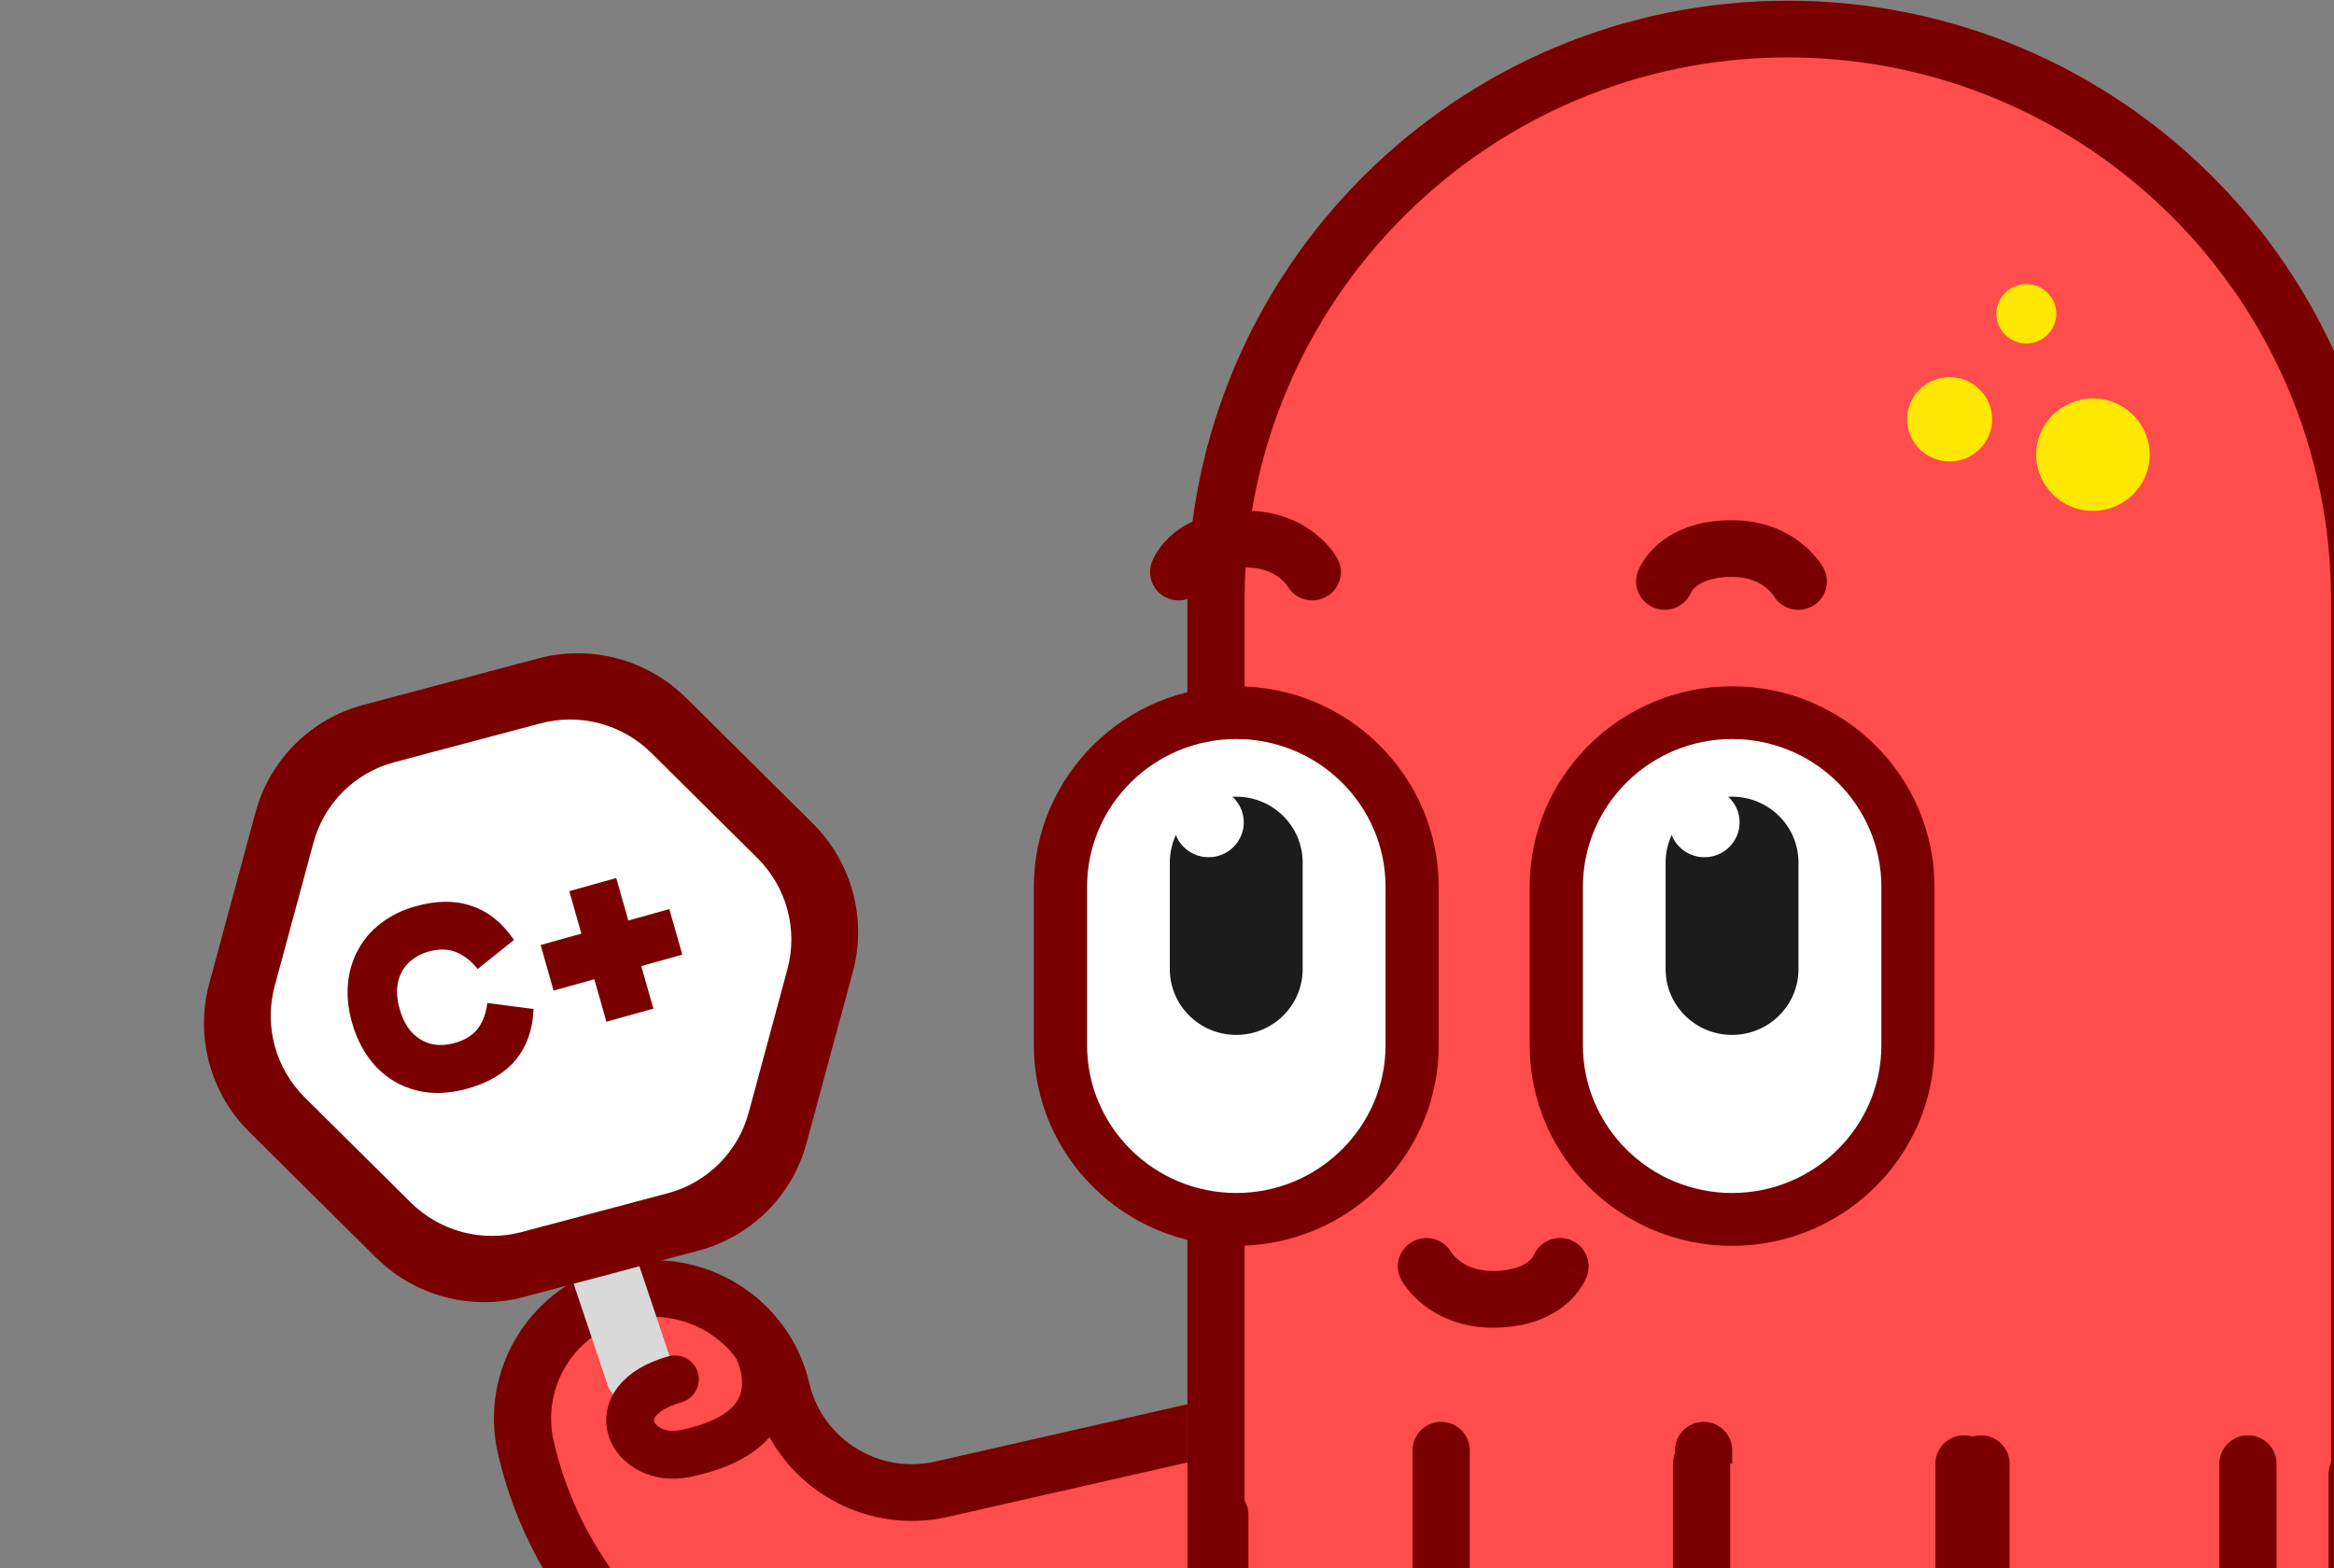 <svg width="122" height="82" viewBox="0 0 122 82" fill="none" xmlns="http://www.w3.org/2000/svg">
<rect x="0" y="0" width="122" height="82" fill="#808080" stroke="none"/>
<path d="M76.568 85.615L52.299 91.132C41.183 93.659 30.053 86.735 27.487 75.697C26.636 72.033 28.936 68.383 32.627 67.544C36.318 66.705 39.998 68.995 40.85 72.66C41.715 76.382 45.467 78.716 49.216 77.864L73.484 72.347" fill="#FF4C4C"/>
<path fill-rule="evenodd" clip-rule="evenodd" d="M74.941 72.017C74.755 71.219 73.953 70.72 73.149 70.902L48.881 76.419C45.937 77.088 42.987 75.254 42.307 72.33C41.27 67.867 36.787 65.078 32.293 66.1C27.798 67.122 24.996 71.566 26.033 76.029C28.784 87.865 40.716 95.288 52.636 92.578L76.905 87.061L76.233 84.17L51.965 89.687C41.652 92.031 31.324 85.607 28.945 75.367C28.279 72.501 30.078 69.647 32.964 68.991C35.851 68.335 38.73 70.125 39.396 72.992C40.446 77.512 45 80.345 49.553 79.31L73.821 73.793C74.625 73.611 75.126 72.815 74.941 72.017Z" fill="#7A0000"/>
<rect width="3.551" height="12.867" rx="1.775" transform="matrix(0.95 -0.313 0.318 0.948 28.237 61.914)" fill="#D9D9D9"/>
<path d="M39.543 70.357C40.254 71.766 40.964 74.937 35.844 75.994C33.004 76.58 31.298 73.246 35.278 72.118" stroke="#7A0000" stroke-width="2.5" stroke-linecap="round"/>
<path d="M42.479 43.048C44.526 45.077 45.327 48.043 44.578 50.815L42.157 59.773C41.415 62.518 39.264 64.657 36.511 65.388L27.373 67.816C24.62 68.547 21.679 67.761 19.652 65.751L13.037 59.193C10.99 57.164 10.188 54.199 10.938 51.427L13.359 42.468C14.101 39.723 16.251 37.584 19.005 36.853L28.142 34.425C30.896 33.694 33.837 34.48 35.863 36.49L42.479 43.048Z" fill="#7A0000"/>
<path d="M39.584 44.858C41.119 46.379 41.72 48.603 41.158 50.682L39.132 58.18C38.575 60.239 36.962 61.843 34.897 62.391L27.259 64.42C25.194 64.969 22.988 64.379 21.468 62.872L15.932 57.383C14.397 55.861 13.796 53.637 14.358 51.559L16.384 44.061C16.94 42.002 18.553 40.398 20.618 39.85L28.256 37.821C30.321 37.272 32.527 37.862 34.047 39.369L39.584 44.858Z" fill="white"/>
<path d="M24.446 56.916C23.475 57.188 22.581 57.219 21.765 57.011C20.95 56.803 20.252 56.397 19.673 55.793C19.091 55.181 18.666 54.403 18.398 53.46C18.199 52.76 18.129 52.087 18.188 51.44C18.247 50.794 18.423 50.202 18.716 49.664C19.007 49.118 19.409 48.652 19.92 48.267C20.429 47.873 21.034 47.578 21.735 47.382C22.832 47.076 23.811 47.073 24.673 47.375C25.533 47.668 26.264 48.258 26.865 49.147L24.968 50.665C24.624 50.238 24.244 49.942 23.828 49.777C23.412 49.612 22.939 49.604 22.409 49.752C21.978 49.873 21.622 50.074 21.343 50.355C21.064 50.637 20.881 50.983 20.795 51.395C20.717 51.804 20.75 52.26 20.893 52.763C21.036 53.266 21.248 53.672 21.53 53.981C21.821 54.287 22.159 54.488 22.546 54.584C22.929 54.67 23.337 54.653 23.768 54.533C24.299 54.385 24.699 54.137 24.969 53.79C25.236 53.434 25.405 52.985 25.474 52.443L27.891 52.756C27.846 53.825 27.535 54.711 26.959 55.415C26.38 56.109 25.542 56.61 24.446 56.916ZM31.698 53.422L29.758 46.594L32.212 45.908L34.153 52.736L31.698 53.422ZM28.936 51.795L28.259 49.411L34.987 47.532L35.665 49.915L28.936 51.795Z" fill="#7A0000"/>
<path d="M74.8 76.529V101.227C74.8 112.541 84.084 121.744 95.496 121.744C99.285 121.744 102.355 118.701 102.355 114.945C102.355 111.188 99.285 108.145 95.496 108.145C91.648 108.145 88.518 105.042 88.518 101.227V76.529" fill="#FF4C4C"/>
<path fill-rule="evenodd" clip-rule="evenodd" d="M74.801 75.047C75.626 75.047 76.296 75.711 76.296 76.529V101.227C76.296 111.723 84.91 120.263 95.497 120.263C98.46 120.263 100.861 117.882 100.861 114.945C100.861 112.007 98.46 109.626 95.497 109.626C90.823 109.626 87.025 105.861 87.025 101.227V76.529C87.025 75.711 87.694 75.047 88.519 75.047C89.344 75.047 90.013 75.711 90.013 76.529V101.227C90.013 104.224 92.474 106.663 95.497 106.663C100.111 106.663 103.85 110.37 103.85 114.945C103.85 119.519 100.111 123.226 95.497 123.226C83.26 123.226 73.307 113.359 73.307 101.227V76.529C73.307 75.711 73.976 75.047 74.801 75.047Z" fill="#7A0000"/>
<path d="M93.449 0.037C76.128 0.037 62.067 14.079 62.067 31.377V85.967H124.834L124.834 31.381C124.834 14.083 110.77 0.037 93.449 0.037Z" fill="#FF4C4C"/>
<path fill-rule="evenodd" clip-rule="evenodd" d="M65.056 31.377C65.056 15.695 77.8 3 93.449 3C109.098 3 121.845 15.699 121.845 31.381V83.004H65.056V31.377ZM62.067 31.377C62.067 14.079 76.128 0.037 93.449 0.037C110.77 0.037 124.834 14.083 124.834 31.381V85.967H62.067V31.377Z" fill="#7A0000"/>
<path d="M64.619 63.163C69.354 63.163 73.209 59.346 73.209 54.651V46.374C73.209 41.68 69.358 37.858 64.619 37.858C59.88 37.858 56.033 41.676 56.033 46.374V54.651C56.033 59.346 59.884 63.163 64.619 63.163Z" fill="white"/>
<path fill-rule="evenodd" clip-rule="evenodd" d="M64.62 65.139C70.454 65.139 75.202 60.438 75.202 54.651V46.374C75.202 40.59 70.46 35.883 64.62 35.883C58.779 35.883 54.041 40.586 54.041 46.374V54.651C54.041 60.437 58.784 65.139 64.62 65.139ZM73.21 54.651C73.21 59.346 69.355 63.164 64.62 63.164C59.885 63.164 56.033 59.346 56.033 54.651V46.374C56.033 41.676 59.88 37.858 64.62 37.858C69.359 37.858 73.21 41.68 73.21 46.374V54.651Z" fill="#7A0000"/>
<path d="M64.619 38.64C60.318 38.64 56.822 42.11 56.822 46.37V54.648C56.822 58.911 60.322 62.377 64.623 62.377C68.924 62.377 72.424 58.907 72.424 54.648V46.37C72.424 42.106 68.924 38.64 64.623 38.64M64.623 37.076C69.8 37.076 74.002 41.238 74.002 46.37V54.648C74.002 59.784 69.804 63.942 64.623 63.942C59.446 63.942 55.248 59.78 55.248 54.648V46.37C55.248 41.234 59.446 37.076 64.623 37.076Z" fill="#7A0000"/>
<path d="M61.147 45.099C61.147 43.197 62.701 41.656 64.619 41.656C66.537 41.656 68.091 43.197 68.091 45.099V50.669C68.091 52.57 66.537 54.111 64.619 54.111C62.701 54.111 61.147 52.57 61.147 50.669V45.099Z" fill="#1C1C1C"/>
<path d="M61.336 42.998C61.336 41.993 62.16 41.175 63.174 41.175C64.188 41.175 65.013 41.993 65.013 42.998C65.013 44.003 64.188 44.821 63.174 44.821C62.16 44.821 61.336 44.003 61.336 42.998Z" fill="white"/>
<path d="M90.538 63.163C95.273 63.163 99.128 59.346 99.128 54.651V46.374C99.128 41.68 95.277 37.858 90.538 37.858C85.799 37.858 81.951 41.676 81.951 46.374V54.651C81.951 59.346 85.803 63.163 90.538 63.163Z" fill="white"/>
<path fill-rule="evenodd" clip-rule="evenodd" d="M90.536 65.139C96.37 65.139 101.118 60.438 101.118 54.651V46.374C101.118 40.59 96.376 35.883 90.536 35.883C84.695 35.883 79.957 40.586 79.957 46.374V54.651C79.957 60.437 84.7 65.139 90.536 65.139ZM99.126 54.651C99.126 59.346 95.271 63.164 90.536 63.164C85.8 63.164 81.949 59.346 81.949 54.651V46.374C81.949 41.676 85.797 37.858 90.536 37.858C95.275 37.858 99.126 41.68 99.126 46.374V54.651Z" fill="#7A0000"/>
<path d="M90.537 38.64C86.236 38.64 82.74 42.11 82.74 46.37V54.648C82.74 58.911 86.24 62.377 90.54 62.377C94.841 62.377 98.341 58.907 98.341 54.648V46.37C98.341 42.106 94.841 38.64 90.54 38.64M90.54 37.076C95.717 37.076 99.92 41.238 99.92 46.37V54.648C99.92 59.784 95.721 63.942 90.54 63.942C85.364 63.942 81.165 59.78 81.165 54.648V46.37C81.165 41.234 85.364 37.076 90.54 37.076Z" fill="#7A0000"/>
<path d="M87.063 45.099C87.063 43.197 88.618 41.656 90.535 41.656C92.453 41.656 94.008 43.197 94.008 45.099V50.669C94.008 52.57 92.453 54.111 90.535 54.111C88.618 54.111 87.063 52.57 87.063 50.669V45.099Z" fill="#1C1C1C"/>
<path d="M87.253 42.998C87.253 41.993 88.078 41.175 89.092 41.175C90.106 41.175 90.93 41.993 90.93 42.998C90.93 44.003 90.106 44.821 89.092 44.821C88.078 44.821 87.253 44.003 87.253 42.998Z" fill="white"/>
<path d="M109.399 26.714C107.76 26.714 106.431 25.397 106.431 23.773C106.431 22.148 107.76 20.831 109.399 20.831C111.037 20.831 112.366 22.148 112.366 23.773C112.366 25.397 111.037 26.714 109.399 26.714Z" fill="#FEE702"/>
<path d="M101.908 24.127C100.681 24.127 99.686 23.14 99.686 21.924C99.686 20.707 100.681 19.72 101.908 19.72C103.136 19.72 104.131 20.707 104.131 21.924C104.131 23.14 103.136 24.127 101.908 24.127Z" fill="#FEE702"/>
<path d="M105.919 17.96C105.053 17.96 104.351 17.264 104.351 16.406C104.351 15.548 105.053 14.852 105.919 14.852C106.784 14.852 107.486 15.548 107.486 16.406C107.486 17.264 106.784 17.96 105.919 17.96Z" fill="#FEE702"/>
<path fill-rule="evenodd" clip-rule="evenodd" d="M67.297 30.646C67.701 31.344 68.596 31.597 69.311 31.209C70.035 30.817 70.301 29.916 69.905 29.198L68.594 29.909C69.905 29.198 69.904 29.198 69.904 29.197L69.903 29.195L69.901 29.192L69.898 29.186L69.889 29.17C69.883 29.159 69.875 29.146 69.866 29.132C69.849 29.103 69.827 29.068 69.8 29.027C69.747 28.945 69.673 28.84 69.578 28.721C69.388 28.482 69.107 28.178 68.72 27.878C67.932 27.265 66.739 26.699 65.096 26.705M67.297 30.646C67.297 30.645 67.296 30.644 67.295 30.643C67.287 30.63 67.266 30.599 67.232 30.557C67.163 30.471 67.047 30.342 66.877 30.21C66.554 29.959 66.001 29.665 65.108 29.668L65.107 29.668C63.987 29.672 63.461 29.997 63.238 30.183C63.114 30.287 63.045 30.381 63.014 30.431C63.006 30.444 63 30.454 62.997 30.46C62.701 31.193 61.872 31.571 61.114 31.307C60.335 31.036 59.926 30.19 60.199 29.418L61.609 29.909C60.199 29.418 60.2 29.417 60.2 29.416L60.201 29.414L60.202 29.41L60.206 29.4L60.213 29.38C60.219 29.366 60.225 29.349 60.233 29.331C60.247 29.296 60.266 29.253 60.289 29.205C60.334 29.108 60.398 28.988 60.484 28.852C60.657 28.581 60.92 28.246 61.309 27.92C62.11 27.249 63.33 26.712 65.095 26.705" fill="#7A0000"/>
<path fill-rule="evenodd" clip-rule="evenodd" d="M92.703 31.14C93.107 31.838 94.001 32.091 94.717 31.703C95.441 31.31 95.707 30.41 95.311 29.692L94 30.403C95.311 29.692 95.31 29.691 95.31 29.691L95.309 29.689L95.308 29.686L95.304 29.679L95.295 29.664C95.289 29.653 95.281 29.64 95.272 29.626C95.255 29.597 95.233 29.561 95.206 29.52C95.153 29.439 95.079 29.334 94.984 29.214C94.794 28.976 94.513 28.672 94.126 28.372C93.338 27.759 92.144 27.192 90.502 27.199M92.703 31.14C92.703 31.139 92.702 31.138 92.701 31.137C92.693 31.124 92.672 31.093 92.638 31.05C92.569 30.964 92.453 30.836 92.283 30.704C91.96 30.453 91.407 30.159 90.513 30.162L90.513 30.162C89.393 30.166 88.867 30.49 88.644 30.677C88.52 30.781 88.451 30.875 88.42 30.924C88.412 30.938 88.406 30.948 88.403 30.954C88.107 31.687 87.278 32.065 86.519 31.801C85.741 31.529 85.332 30.684 85.605 29.912L87.015 30.403C85.605 29.912 85.606 29.911 85.606 29.91L85.607 29.907L85.608 29.903L85.612 29.894L85.619 29.874C85.625 29.859 85.631 29.843 85.638 29.825C85.653 29.789 85.672 29.747 85.695 29.698C85.74 29.602 85.804 29.482 85.89 29.346C86.063 29.075 86.326 28.74 86.715 28.414C87.516 27.742 88.736 27.206 90.501 27.199" fill="#7A0000"/>
<path fill-rule="evenodd" clip-rule="evenodd" d="M75.857 65.476C75.454 64.778 74.559 64.525 73.843 64.913C73.119 65.306 72.853 66.206 73.249 66.924L74.561 66.213C73.249 66.924 73.25 66.925 73.25 66.925L73.251 66.927L73.253 66.93L73.257 66.937L73.265 66.952C73.272 66.963 73.279 66.976 73.288 66.99C73.305 67.019 73.327 67.055 73.354 67.096C73.408 67.177 73.481 67.282 73.577 67.402C73.766 67.64 74.047 67.944 74.434 68.244C75.222 68.857 76.416 69.424 78.058 69.417M75.857 65.476C75.858 65.477 75.858 65.478 75.859 65.479C75.868 65.492 75.888 65.523 75.922 65.566C75.991 65.652 76.108 65.78 76.277 65.912C76.6 66.163 77.153 66.458 78.047 66.454L78.047 66.454C79.167 66.45 79.693 66.126 79.916 65.939C80.04 65.835 80.109 65.742 80.14 65.692C80.149 65.679 80.154 65.669 80.158 65.662C80.453 64.929 81.282 64.551 82.041 64.815C82.819 65.087 83.229 65.933 82.955 66.704L81.545 66.213C82.955 66.704 82.955 66.705 82.954 66.706L82.954 66.709L82.952 66.713L82.949 66.722L82.941 66.742C82.935 66.757 82.929 66.773 82.922 66.791C82.907 66.827 82.888 66.869 82.865 66.918C82.82 67.014 82.756 67.134 82.67 67.27C82.498 67.541 82.234 67.876 81.846 68.202C81.044 68.874 79.824 69.411 78.059 69.417" fill="#7A0000"/>
<path d="M77.478 79.197V103.895C77.478 115.209 68.195 124.412 56.783 124.412C52.994 124.412 49.924 121.369 49.924 117.613C49.924 113.856 52.994 110.813 56.783 110.813C60.631 110.813 63.761 107.71 63.761 103.895V79.197" fill="#FF4C4C"/>
<path fill-rule="evenodd" clip-rule="evenodd" d="M77.478 77.715C76.653 77.715 75.984 78.379 75.984 79.197V103.895C75.984 114.391 67.369 122.931 56.783 122.931C53.819 122.931 51.418 120.55 51.418 117.613C51.418 114.675 53.819 112.294 56.783 112.294C61.456 112.294 65.255 108.529 65.255 103.895V79.197C65.255 78.379 64.585 77.715 63.76 77.715C62.935 77.715 62.266 78.379 62.266 79.197V103.895C62.266 106.892 59.805 109.331 56.783 109.331C52.168 109.331 48.429 113.038 48.429 117.613C48.429 122.187 52.168 125.894 56.783 125.894C69.02 125.894 78.972 116.027 78.972 103.895V79.197C78.972 78.379 78.303 77.715 77.478 77.715Z" fill="#7A0000"/>
<path d="M89.049 75.826V100.524C89.049 111.837 79.765 121.041 68.353 121.041C64.565 121.041 61.495 117.997 61.495 114.241C61.495 110.485 64.565 107.441 68.353 107.441C72.202 107.441 75.331 104.339 75.331 100.524V75.826" fill="#FF4C4C"/>
<path fill-rule="evenodd" clip-rule="evenodd" d="M89.048 74.344C88.223 74.344 87.554 75.007 87.554 75.825V100.524C87.554 111.019 78.939 119.559 68.353 119.559C65.389 119.559 62.988 117.179 62.988 114.241C62.988 111.303 65.389 108.923 68.353 108.923C73.026 108.923 76.825 105.157 76.825 100.524V75.825C76.825 75.007 76.156 74.344 75.33 74.344C74.505 74.344 73.836 75.007 73.836 75.825V100.524C73.836 103.521 71.375 105.96 68.353 105.96C63.738 105.96 59.999 109.667 59.999 114.241C59.999 118.815 63.738 122.522 68.353 122.522C80.59 122.522 90.543 112.656 90.543 100.524V75.825C90.543 75.007 89.873 74.344 89.048 74.344Z" fill="#7A0000"/>
<path d="M109.253 77.078V102.202C109.253 113.709 118.697 123.071 130.308 123.071C134.163 123.071 137.285 119.976 137.285 116.154C137.285 112.332 134.163 109.237 130.308 109.237C126.393 109.237 123.208 106.079 123.208 102.202V77.078" fill="#FF4C4C"/>
<path fill-rule="evenodd" clip-rule="evenodd" d="M123.209 75.596C122.384 75.596 121.715 76.26 121.715 77.078V102.202C121.715 106.898 125.57 110.718 130.309 110.718C133.339 110.718 135.792 113.15 135.792 116.154C135.792 119.158 133.339 121.59 130.309 121.59C119.523 121.59 110.748 112.89 110.748 102.202V77.078H107.76V102.202C107.76 114.527 117.873 124.553 130.309 124.553C134.989 124.553 138.781 120.794 138.781 116.154C138.781 111.514 134.989 107.755 130.309 107.755C127.219 107.755 124.704 105.26 124.704 102.202V77.078C124.704 76.26 124.035 75.596 123.209 75.596Z" fill="#7A0000"/>
<path d="M103.547 76.529V101.653C103.547 113.16 112.991 122.522 124.602 122.522C128.457 122.522 131.58 119.427 131.58 115.605C131.58 111.783 128.457 108.688 124.602 108.688C120.688 108.688 117.502 105.53 117.502 101.653V76.529" fill="#FF4C4C"/>
<path fill-rule="evenodd" clip-rule="evenodd" d="M117.503 75.047C116.678 75.047 116.008 75.711 116.008 76.529V101.653C116.008 106.349 119.863 110.169 124.603 110.169C127.632 110.169 130.086 112.601 130.086 115.605C130.086 118.609 127.632 121.041 124.603 121.041C113.817 121.041 105.042 112.341 105.042 101.653V76.529C105.042 75.711 104.373 75.047 103.548 75.047C102.722 75.047 102.053 75.711 102.053 76.529V101.653C102.053 113.978 112.167 124.004 124.603 124.004C129.283 124.004 133.075 120.245 133.075 115.605C133.075 110.965 129.283 107.206 124.603 107.206C121.513 107.206 118.997 104.711 118.997 101.653V76.529C118.997 75.711 118.328 75.047 117.503 75.047Z" fill="#7A0000"/>
<path d="M88.941 76.529V101.227C88.941 112.541 98.224 121.744 109.636 121.744C113.425 121.744 116.495 118.701 116.495 114.945C116.495 111.188 113.425 108.145 109.636 108.145C105.788 108.145 102.658 105.042 102.658 101.227V76.529" fill="#FF4C4C"/>
<path fill-rule="evenodd" clip-rule="evenodd" d="M88.941 75.047C89.767 75.047 90.436 75.711 90.436 76.529V101.227C90.436 111.723 99.05 120.263 109.637 120.263C112.6 120.263 115.001 117.882 115.001 114.945C115.001 112.007 112.6 109.626 109.637 109.626C104.963 109.626 101.165 105.861 101.165 101.227V76.529C101.165 75.711 101.834 75.047 102.659 75.047C103.485 75.047 104.154 75.711 104.154 76.529V101.227C104.154 104.224 106.614 106.663 109.637 106.663C114.251 106.663 117.99 110.37 117.99 114.945C117.99 119.519 114.251 123.226 109.637 123.226C97.4 123.226 87.447 113.359 87.447 101.227V76.529C87.447 75.711 88.116 75.047 88.941 75.047Z" fill="#7A0000"/>
</svg>
